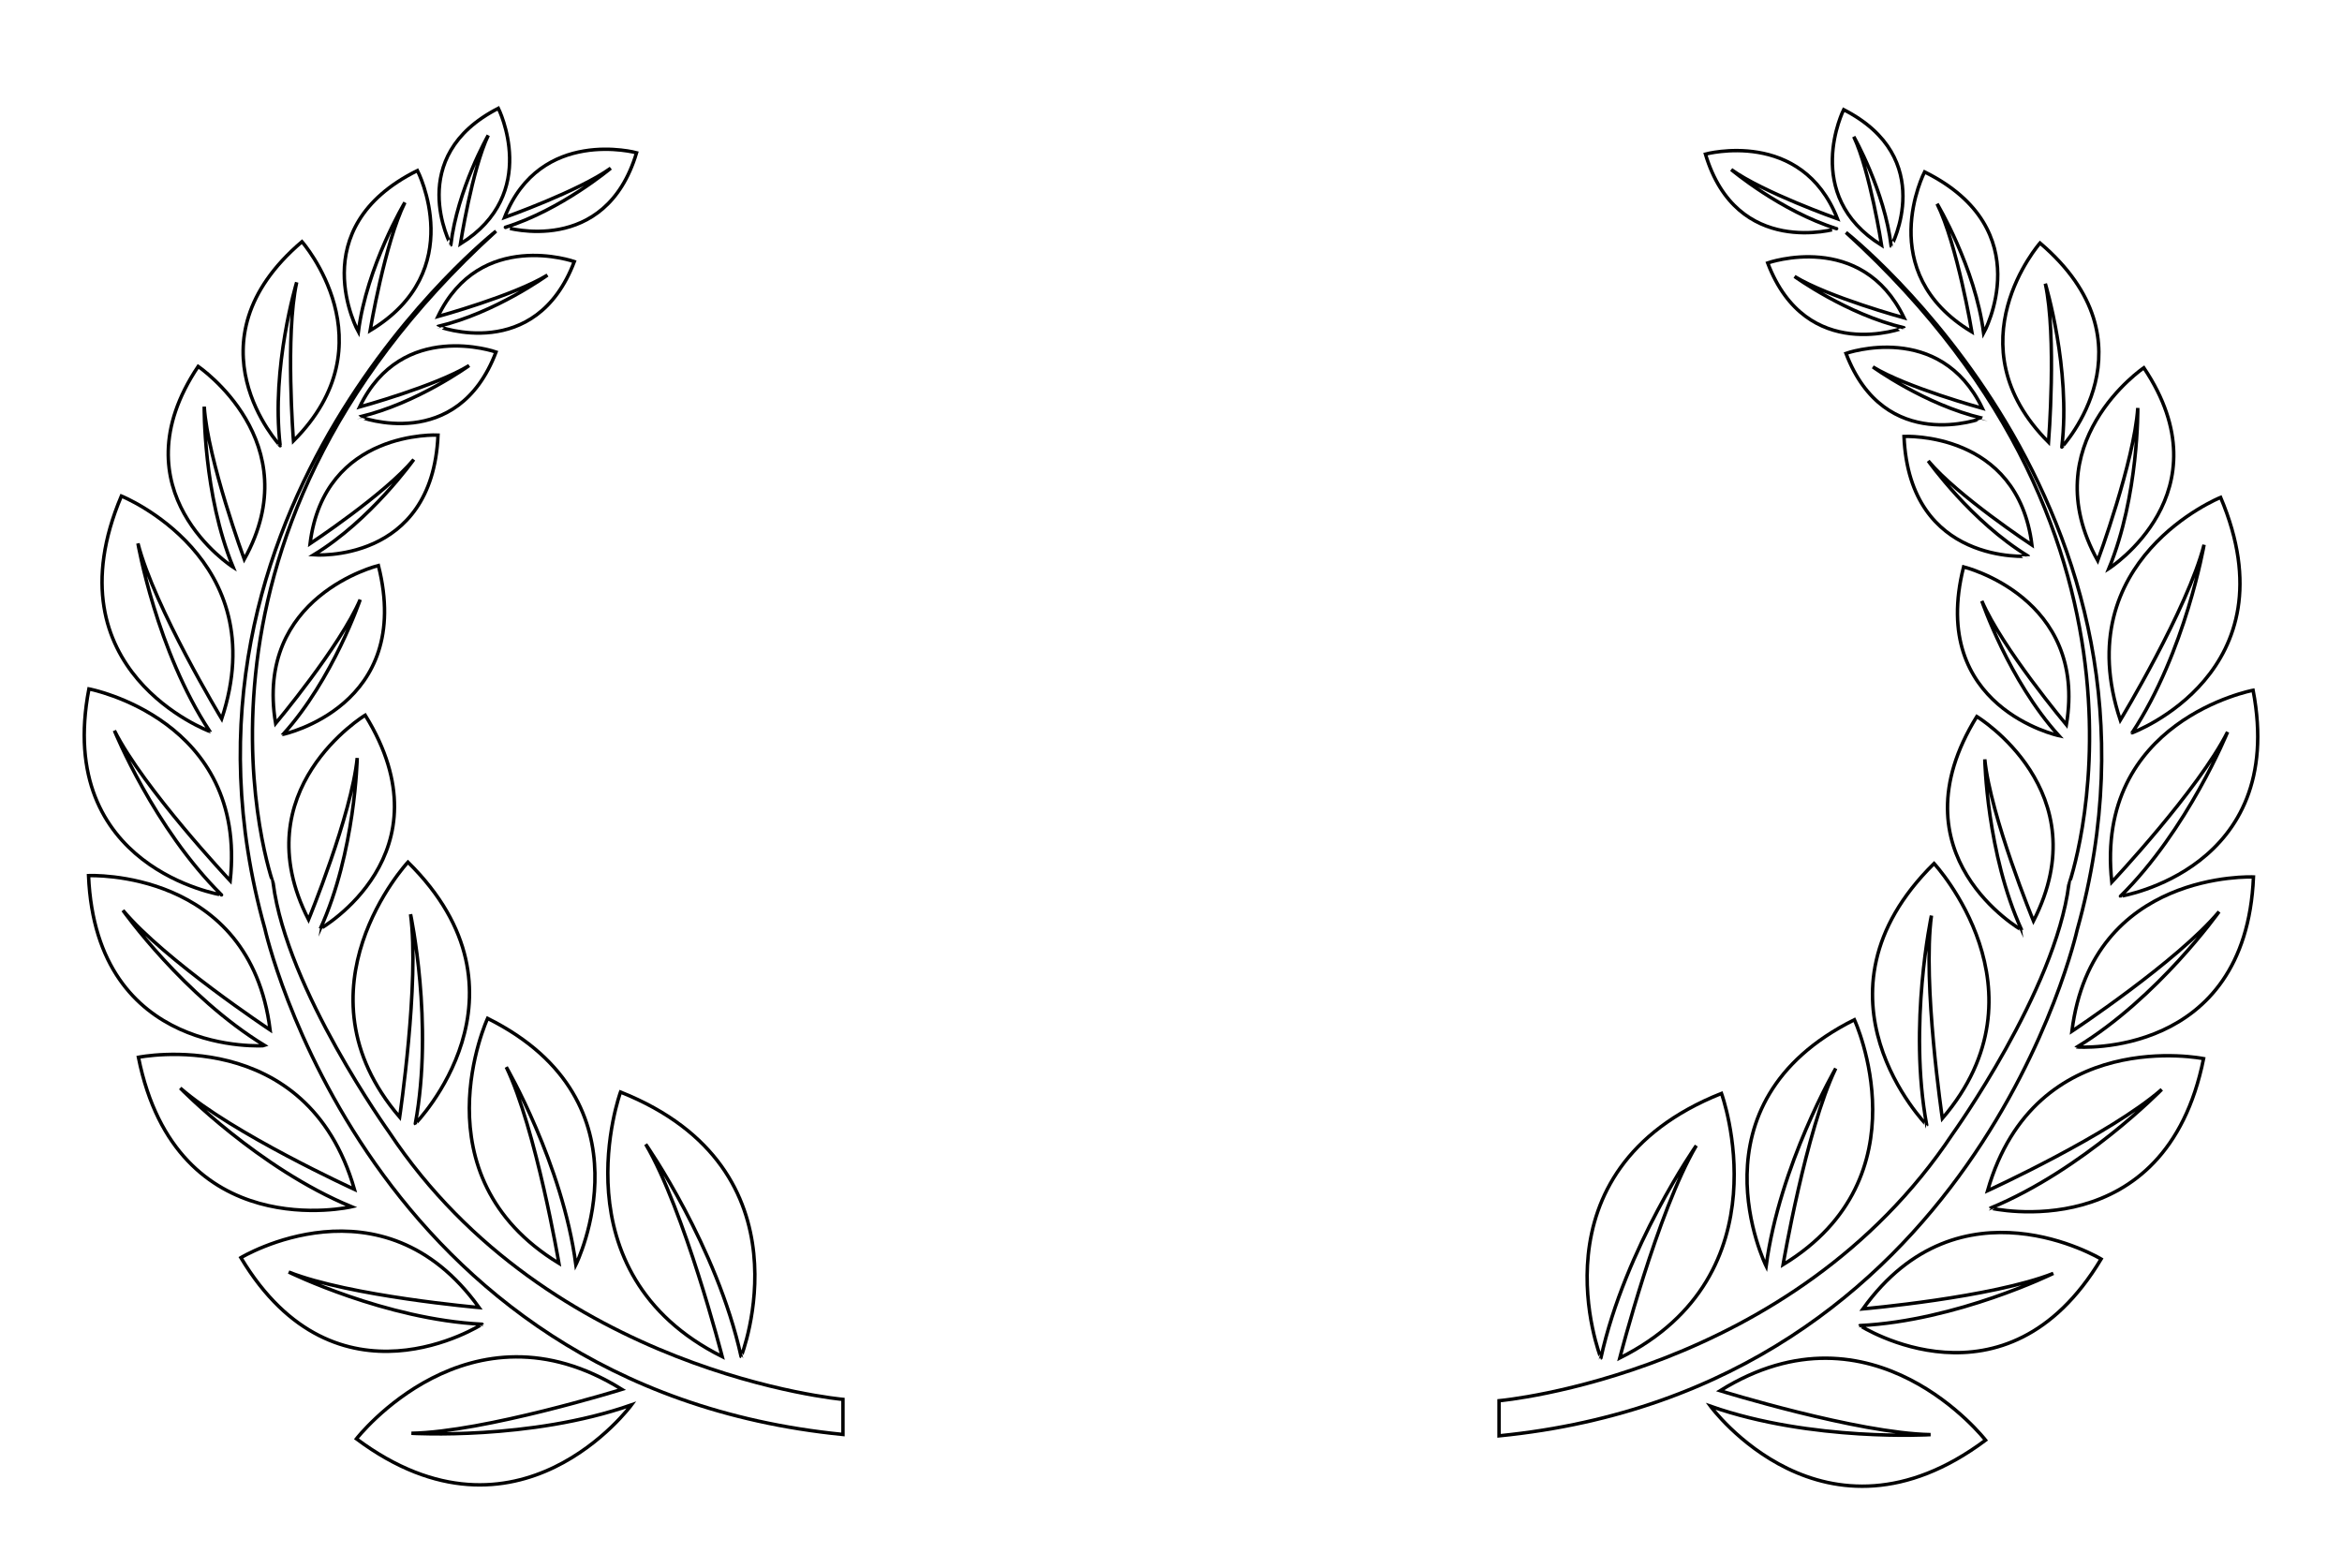 <?xml version="1.0" encoding="utf-8"?>
<!-- Generator: Adobe Illustrator 17.0.0, SVG Export Plug-In . SVG Version: 6.00 Build 0)  -->
<svg version="1.2" baseProfile="tiny" id="Layer_1" xmlns="http://www.w3.org/2000/svg" xmlns:xlink="http://www.w3.org/1999/xlink"
	 x="0px" y="0px" width="678px" height="454px" viewBox="622.5 328.5 678 454" overflow="scroll" xml:space="preserve">
<g>
	<g>
		<path fill="none" stroke="#000000" stroke-miterlimit="10" d="M802.137,644.691c0,0-19.02,52.37,29.442,76.6
			c0,0-10.943-42.469-22.146-61.489c0,0,20.583,29.441,27.618,61.489C837.05,721.291,858.415,667.098,802.137,644.691z"/>
		<path fill="none" stroke="#000000" stroke-miterlimit="10" d="M763.658,623.358c0,0-20.99,45.534,20.647,70.903
			c0,0-6.622-38.906-15.24-56.804c0,0,16.246,27.948,20.147,57.215C789.212,694.672,812.442,647.679,763.658,623.358z"/>
		<path fill="none" stroke="#000000" stroke-miterlimit="10" d="M740.595,578.121c0,0-34.097,36.76-2.401,73.81
			c0,0,5.792-39.039,3.16-58.728c0,0,6.76,31.612,1.376,60.643C742.73,653.846,779.41,616.394,740.595,578.121z"/>
		<path fill="none" stroke="#000000" stroke-miterlimit="10" d="M728.219,535.571c0,0-35.614,21.634-16.4,59.191
			c0,0,12.446-30.228,14.092-46.798c0,0-0.527,27.208-10.681,49.43C715.23,597.394,753.133,575.816,728.219,535.571z"/>
		<path fill="none" stroke="#000000" stroke-miterlimit="10" d="M732.044,492.24c0,0-35.953,8.773-29.75,45.721
			c0,0,18.64-22.259,24.474-35.847c0,0-7.739,22.896-22.292,38.99C704.476,541.105,742.352,532.993,732.044,492.24z"/>
		<path fill="none" stroke="#000000" stroke-miterlimit="10" d="M749.303,454.471c0,0-32.917-1.675-37.039,31.438
			c0,0,21.579-14.246,30.02-24.356c0,0-12.438,17.567-28.958,27.594C713.326,489.147,747.716,491.875,749.303,454.471z"/>
		<path fill="none" stroke="#000000" stroke-miterlimit="10" d="M766.094,430.423c0,0-27.249-9.606-39.48,15.9
			c0,0,21.924-6.001,31.701-11.985c0,0-15.113,10.958-31.665,14.847C726.651,449.184,754.86,460.005,766.094,430.423z"/>
		<path fill="none" stroke="#000000" stroke-miterlimit="10" d="M788.762,404.238c0,0-27.249-9.606-39.48,15.9
			c0,0,21.924-6.001,31.701-11.985c0,0-15.113,10.958-31.665,14.847C749.318,422.999,777.528,433.82,788.762,404.238z"/>
		<path fill="none" stroke="#000000" stroke-miterlimit="10" d="M806.78,372.731c0,0-27.877-7.597-38.217,18.732
			c0,0,21.429-7.581,30.745-14.261c0,0-14.275,12.029-30.5,17.113C768.807,394.315,797.73,403.053,806.78,372.731z"/>
		<path fill="none" stroke="#000000" stroke-miterlimit="10" d="M766.766,359.858c0,0,12.374,24.745-10.979,39.259
			c0,0,3.354-21.478,8.057-31.435c0,0-8.925,15.585-10.836,31.728C753.009,399.41,739.35,373.893,766.766,359.858z"/>
		<path fill="none" stroke="#000000" stroke-miterlimit="10" d="M743.344,377.882c0,0,15.01,29.078-13.693,46.321
			c0,0,4.242-25.325,10.066-37.085c0,0-11.032,18.417-13.472,37.447C726.245,424.565,709.665,394.586,743.344,377.882z"/>
		<path fill="none" stroke="#000000" stroke-miterlimit="10" d="M709.919,398.477c0,0,25.823,29.366-2.462,57.67
			c0,0-2.415-30.591,0.932-45.911c0,0-7.458,24.547-4.776,47.317C703.613,457.554,675.709,427.598,709.919,398.477z"/>
		<path fill="none" stroke="#000000" stroke-miterlimit="10" d="M679.868,434.596c0,0,32.244,21.854,13.349,55.836
			c0,0-10.578-28.714-11.594-44.201c0,0-0.342,25.324,8.363,46.482C689.986,492.714,655.625,470.801,679.868,434.596z"/>
		<path fill="none" stroke="#000000" stroke-miterlimit="10" d="M657.638,472.122c0,0,44.434,17.942,29.042,64.498
			c0,0-19.479-32.165-24.246-50.78c0,0,5.344,30.981,20.811,54.436C683.245,540.276,636.207,522.833,657.638,472.122z"/>
		<path fill="none" stroke="#000000" stroke-miterlimit="10" d="M648.239,527.967c0,0,45.963,8.675,40.907,55.539
			c0,0-25.153-26.766-33.521-43.469c0,0,11.463,28.281,31.006,47.564C686.632,587.601,638.295,579.883,648.239,527.967z"/>
		<path fill="none" stroke="#000000" stroke-miterlimit="10" d="M648.128,582.021c0,0,46.727-2.108,52.565,44.665
			c0,0-30.626-20.277-42.604-34.614c0,0,17.649,24.895,41.096,39.176C699.184,631.249,650.366,634.834,648.128,582.021z"/>
		<path fill="none" stroke="#000000" stroke-miterlimit="10" d="M662.574,634.619c0,0,48.707-9.903,62.532,38.239
			c0,0-35.487-16.247-50.422-29.326c0,0,22.625,23.23,49.59,34.363C724.274,677.896,673.616,689.693,662.574,634.619z"/>
		<path fill="none" stroke="#000000" stroke-miterlimit="10" d="M692.234,692.638c0,0,40.9-24.684,68.953,14.438
			c0,0-37.371-3.256-55.113-10.277c0,0,27.98,13.729,55.985,15.107C762.059,711.905,720.003,738.934,692.234,692.638z"/>
		<path fill="none" stroke="#000000" stroke-miterlimit="10" d="M725.686,745.085c0,0,32.552-41.927,76.839-14.318
			c0,0-39.855,12.355-60.921,12.714c0,0,34.263,2.105,63.714-8.222C805.317,735.259,772.491,780.027,725.686,745.085z"/>
		<path fill="none" stroke="#000000" stroke-miterlimit="10" d="M766.094,395.418c0,0-101.259,79.596-66.92,201.944
			c0,0,29.398,132.788,167.357,146.467v-10.161c0,0-84.958-7.521-131.335-77.299c0,0-29.695-41.379-33.612-72.123
			C701.585,584.244,666.479,485.896,766.094,395.418z"/>
	</g>
	<g>
		<path fill="none" stroke="#000000" stroke-miterlimit="10" d="M1120.863,645.081c0,0,19.02,52.37-29.442,76.6
			c0,0,10.943-42.469,22.146-61.489c0,0-20.583,29.441-27.618,61.489C1085.95,721.682,1064.585,667.489,1120.863,645.081z"/>
		<path fill="none" stroke="#000000" stroke-miterlimit="10" d="M1159.342,623.749c0,0,20.99,45.534-20.647,70.903
			c0,0,6.622-38.906,15.24-56.804c0,0-16.246,27.948-20.147,57.215C1133.788,695.063,1110.558,648.07,1159.342,623.749z"/>
		<path fill="none" stroke="#000000" stroke-miterlimit="10" d="M1182.405,578.512c0,0,34.097,36.76,2.401,73.81
			c0,0-5.792-39.039-3.16-58.728c0,0-6.76,31.612-1.376,60.643C1180.27,654.237,1143.59,616.785,1182.405,578.512z"/>
		<path fill="none" stroke="#000000" stroke-miterlimit="10" d="M1194.781,535.962c0,0,35.614,21.634,16.4,59.191
			c0,0-12.446-30.228-14.092-46.798c0,0,0.527,27.208,10.681,49.43C1207.77,597.785,1169.867,576.207,1194.781,535.962z"/>
		<path fill="none" stroke="#000000" stroke-miterlimit="10" d="M1190.956,492.631c0,0,35.953,8.773,29.75,45.721
			c0,0-18.64-22.259-24.474-35.847c0,0,7.739,22.896,22.291,38.99C1218.524,541.495,1180.648,533.384,1190.956,492.631z"/>
		<path fill="none" stroke="#000000" stroke-miterlimit="10" d="M1173.697,454.862c0,0,32.917-1.675,37.039,31.438
			c0,0-21.579-14.246-30.02-24.356c0,0,12.438,17.567,28.958,27.594C1209.674,489.537,1175.284,492.266,1173.697,454.862z"/>
		<path fill="none" stroke="#000000" stroke-miterlimit="10" d="M1156.906,430.813c0,0,27.249-9.606,39.48,15.9
			c0,0-21.924-6.001-31.701-11.985c0,0,15.113,10.958,31.665,14.847C1196.349,449.575,1168.14,460.396,1156.906,430.813z"/>
		<path fill="none" stroke="#000000" stroke-miterlimit="10" d="M1134.238,404.629c0,0,27.249-9.606,39.48,15.9
			c0,0-21.924-6.001-31.701-11.985c0,0,15.113,10.958,31.665,14.847C1173.682,423.39,1145.472,434.211,1134.238,404.629z"/>
		<path fill="none" stroke="#000000" stroke-miterlimit="10" d="M1116.22,373.122c0,0,27.877-7.597,38.217,18.732
			c0,0-21.429-7.581-30.745-14.261c0,0,14.275,12.029,30.5,17.113C1154.193,394.706,1125.27,403.444,1116.22,373.122z"/>
		<path fill="none" stroke="#000000" stroke-miterlimit="10" d="M1156.234,360.248c0,0-12.374,24.745,10.978,39.259
			c0,0-3.354-21.478-8.057-31.435c0,0,8.925,15.585,10.836,31.728C1169.991,399.801,1183.65,374.284,1156.234,360.248z"/>
		<path fill="none" stroke="#000000" stroke-miterlimit="10" d="M1179.656,378.273c0,0-15.01,29.078,13.693,46.321
			c0,0-4.242-25.325-10.066-37.085c0,0,11.032,18.417,13.472,37.447C1196.755,424.956,1213.335,394.977,1179.656,378.273z"/>
		<path fill="none" stroke="#000000" stroke-miterlimit="10" d="M1213.081,398.868c0,0-25.823,29.366,2.462,57.67
			c0,0,2.415-30.591-0.932-45.911c0,0,7.458,24.547,4.776,47.317C1219.387,457.945,1247.291,427.989,1213.081,398.868z"/>
		<path fill="none" stroke="#000000" stroke-miterlimit="10" d="M1243.132,434.987c0,0-32.245,21.854-13.349,55.836
			c0,0,10.578-28.714,11.594-44.201c0,0,0.342,25.324-8.363,46.482C1233.014,493.105,1267.375,471.192,1243.132,434.987z"/>
		<path fill="none" stroke="#000000" stroke-miterlimit="10" d="M1265.362,472.513c0,0-44.434,17.942-29.042,64.498
			c0,0,19.479-32.165,24.246-50.78c0,0-5.344,30.981-20.811,54.435C1239.755,540.667,1286.793,523.224,1265.362,472.513z"/>
		<path fill="none" stroke="#000000" stroke-miterlimit="10" d="M1274.761,528.358c0,0-45.963,8.675-40.907,55.539
			c0,0,25.153-26.766,33.521-43.469c0,0-11.463,28.282-31.006,47.564C1236.368,587.991,1284.705,580.274,1274.761,528.358z"/>
		<path fill="none" stroke="#000000" stroke-miterlimit="10" d="M1274.872,582.412c0,0-46.727-2.108-52.564,44.665
			c0,0,30.626-20.277,42.604-34.614c0,0-17.649,24.895-41.096,39.176C1223.816,631.64,1272.634,635.225,1274.872,582.412z"/>
		<path fill="none" stroke="#000000" stroke-miterlimit="10" d="M1260.426,635.01c0,0-48.707-9.903-62.532,38.239
			c0,0,35.487-16.247,50.422-29.326c0,0-22.625,23.23-49.59,34.363C1198.726,678.286,1249.385,690.084,1260.426,635.01z"/>
		<path fill="none" stroke="#000000" stroke-miterlimit="10" d="M1230.766,693.029c0,0-40.899-24.684-68.953,14.438
			c0,0,37.371-3.256,55.113-10.277c0,0-27.98,13.729-55.985,15.107C1160.941,712.296,1202.997,739.325,1230.766,693.029z"/>
		<path fill="none" stroke="#000000" stroke-miterlimit="10" d="M1197.314,745.476c0,0-32.552-41.927-76.839-14.318
			c0,0,39.855,12.355,60.921,12.714c0,0-34.263,2.105-63.714-8.222C1117.683,735.65,1150.509,780.418,1197.314,745.476z"/>
		<path fill="none" stroke="#000000" stroke-miterlimit="10" d="M1156.906,395.809c0,0,101.259,79.596,66.92,201.944
			c0,0-29.398,132.788-167.357,146.467v-10.161c0,0,84.958-7.521,131.335-77.3c0,0,29.695-41.379,33.612-72.123
			C1221.415,584.635,1256.521,486.287,1156.906,395.809z"/>
	</g>
</g>
</svg>
